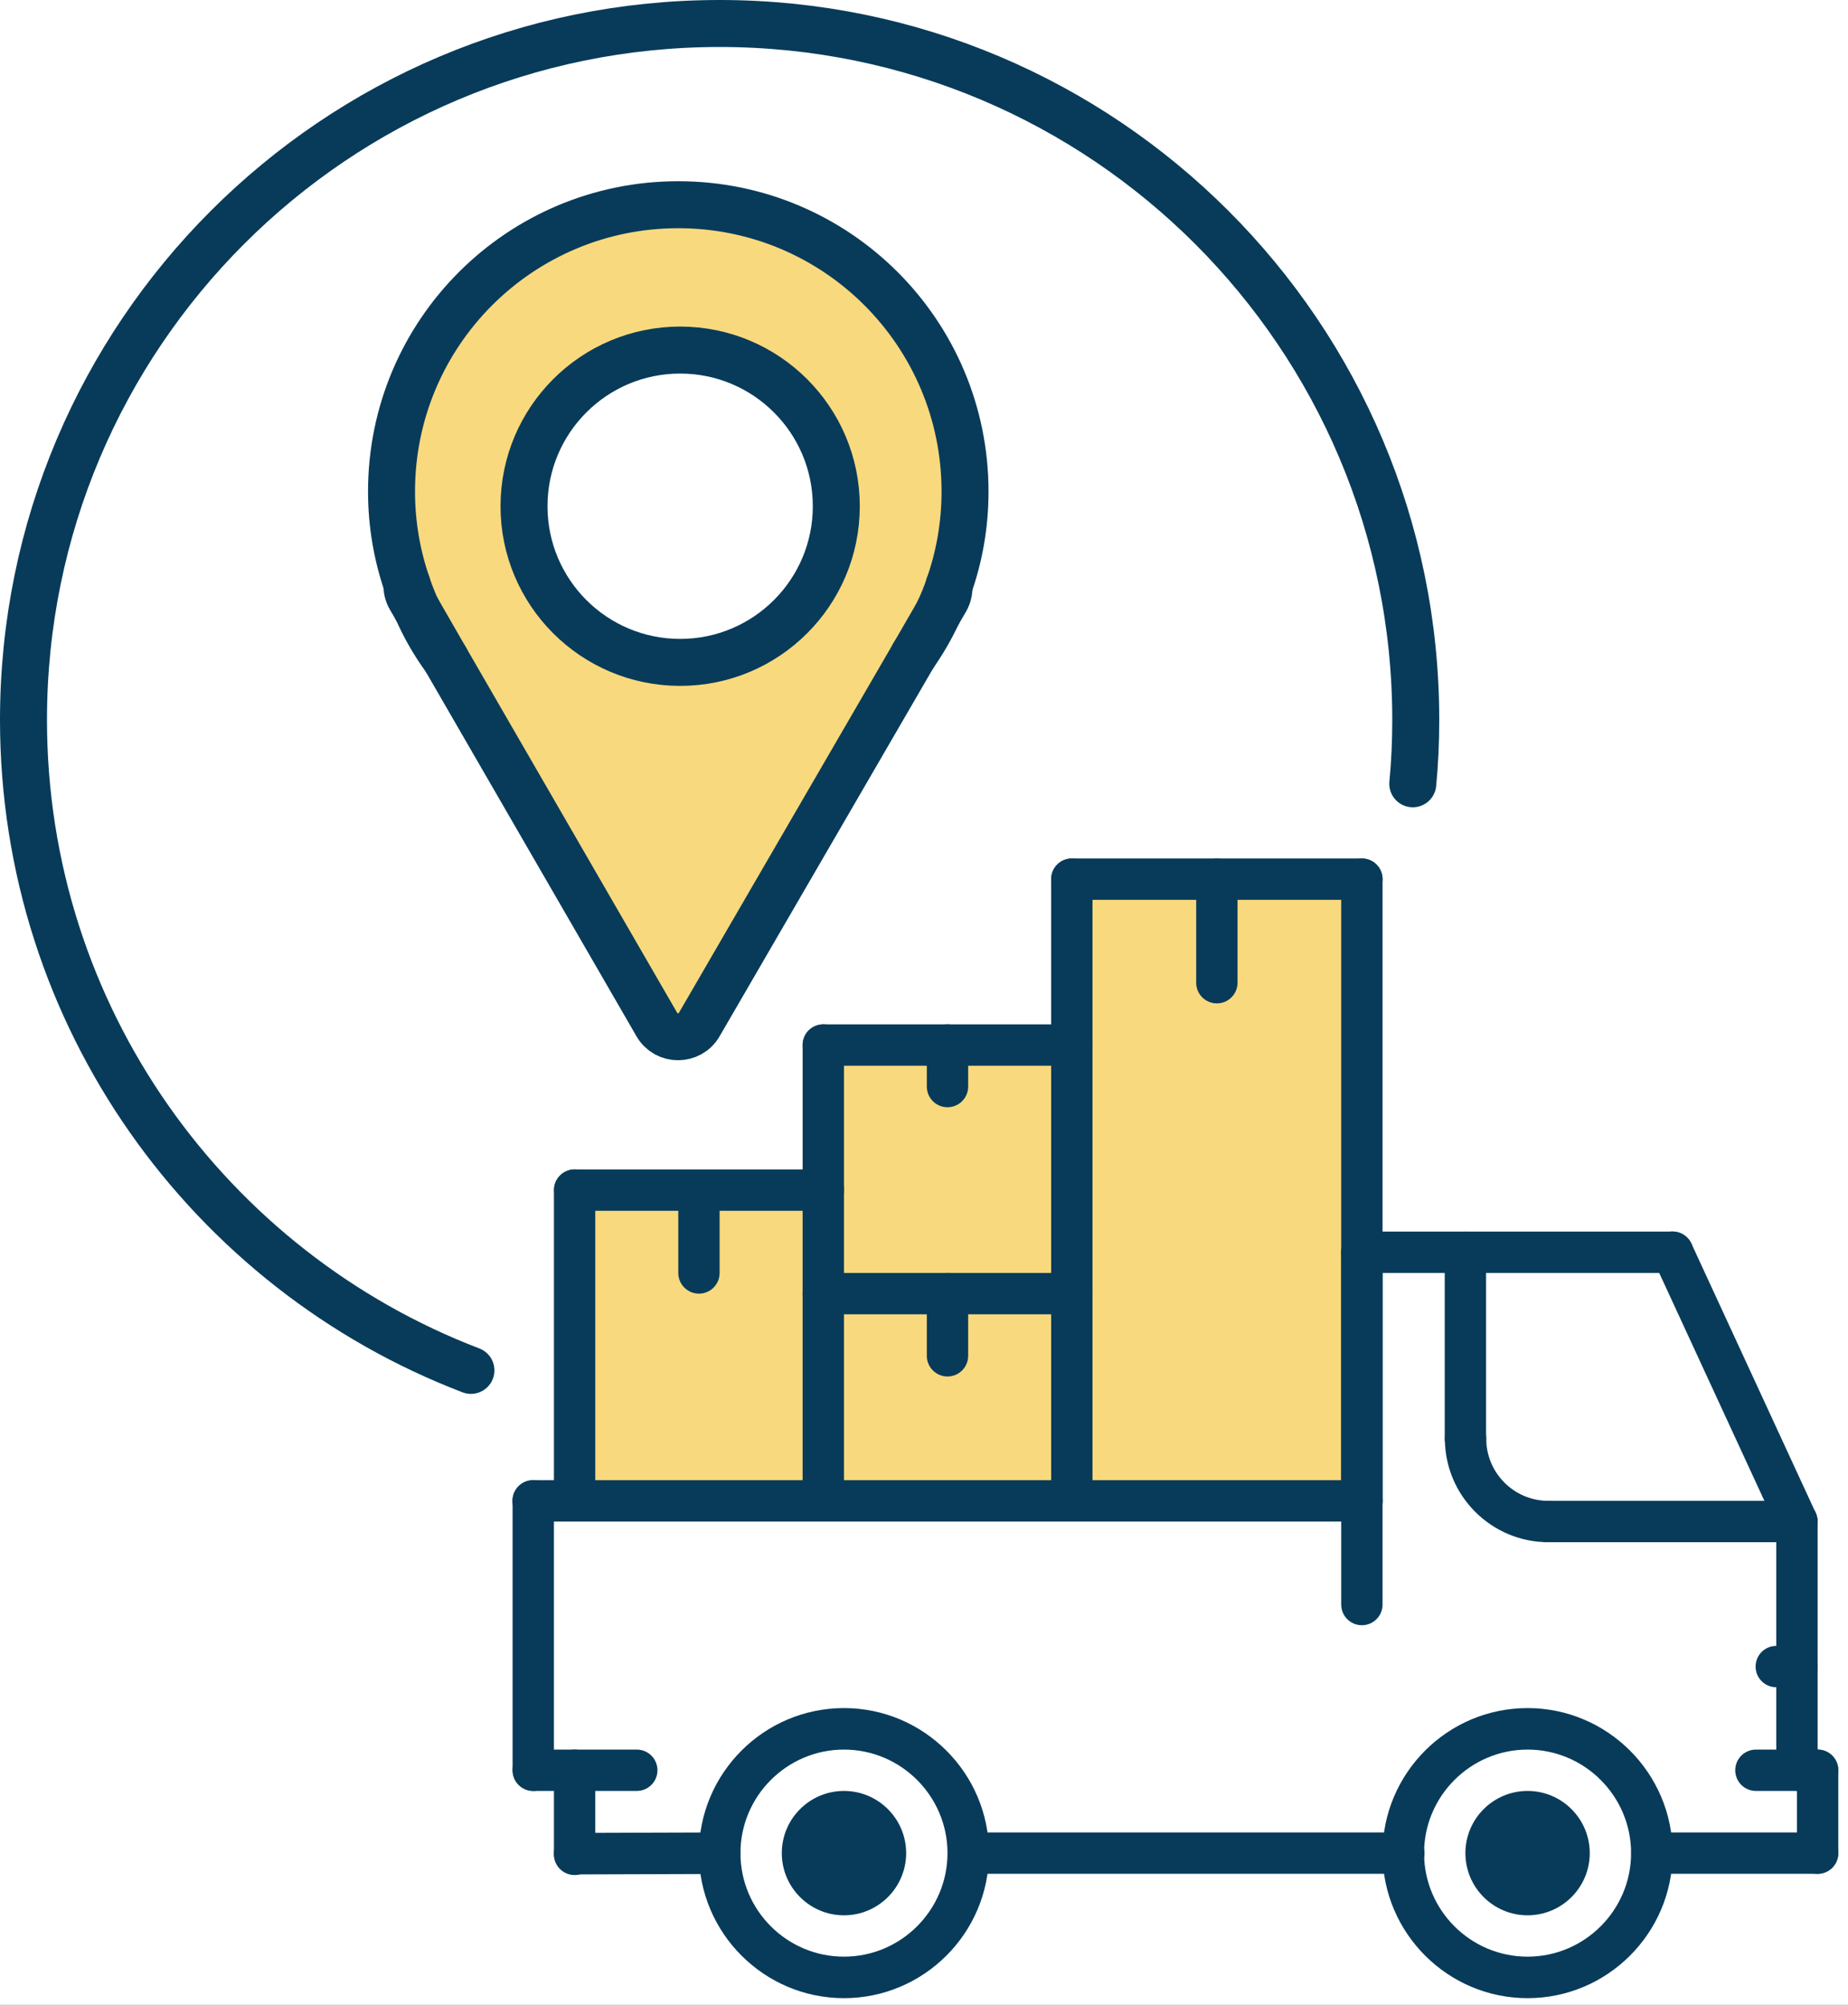 <svg width="118" height="128" viewBox="0 0 118 128" fill="none" xmlns="http://www.w3.org/2000/svg">
<rect width="118" height="128" fill="#1E1E1E"/>
<g clip-path="url(#clip0_194_2603)">
<rect width="1920" height="6917" transform="translate(-132 -3003)" fill="white"/>
<g clip-path="url(#clip1_194_2603)">
<path d="M86.96 75.98H36.69V95.82H86.96V75.98Z" fill="#F9D97D"/>
<path d="M67.95 66.72H52.57V78.63H67.95V66.72Z" fill="#F9D97D"/>
<path d="M86.28 56.14H68.95V81.9H86.28V56.14Z" fill="#F9D97D"/>
<path d="M86.96 54.81H68.44C67.71 54.81 67.12 55.4 67.12 56.13C67.12 56.86 67.71 57.45 68.44 57.45H86.96C87.69 57.45 88.28 56.86 88.28 56.13C88.28 55.4 87.69 54.81 86.96 54.81Z" fill="#083B5A"/>
<path d="M77.7 54.81C76.97 54.81 76.38 55.4 76.38 56.13V62.74C76.38 63.47 76.97 64.06 77.7 64.06C78.43 64.06 79.02 63.47 79.02 62.74V56.13C79.02 55.4 78.43 54.81 77.7 54.81Z" fill="#083B5A"/>
<path d="M68.44 81.27H52.57C51.84 81.27 51.25 81.86 51.25 82.59C51.25 83.32 51.84 83.91 52.57 83.91H68.44C69.17 83.91 69.76 83.32 69.76 82.59C69.76 81.86 69.17 81.27 68.44 81.27Z" fill="#083B5A"/>
<path d="M86.96 78.63C86.23 78.63 85.64 79.22 85.64 79.95V102.44C85.64 103.17 86.23 103.76 86.96 103.76C87.69 103.76 88.28 103.17 88.28 102.44V79.95C88.28 79.22 87.69 78.63 86.96 78.63Z" fill="#083B5A"/>
<path d="M116.06 111.7H112.12C111.39 111.7 110.8 112.29 110.8 113.02C110.8 113.75 111.39 114.34 112.12 114.34H116.06C116.79 114.34 117.38 113.75 117.38 113.02C117.38 112.29 116.79 111.7 116.06 111.7Z" fill="#083B5A"/>
<path d="M116.06 111.7C115.33 111.7 114.74 112.29 114.74 113.02V118.31C114.74 119.04 115.33 119.63 116.06 119.63C116.79 119.63 117.38 119.04 117.38 118.31V113.02C117.38 112.29 116.79 111.7 116.06 111.7Z" fill="#083B5A"/>
<path d="M45.95 116.99L36.69 117.02C35.96 117.02 35.37 117.62 35.37 118.35C35.37 119.08 35.96 119.67 36.69 119.67L45.95 119.64C46.68 119.64 47.27 119.04 47.27 118.31C47.27 117.58 46.68 116.99 45.95 116.99Z" fill="#083B5A"/>
<path d="M114.74 105.08H113.42C112.69 105.08 112.1 105.67 112.1 106.4C112.1 107.13 112.69 107.72 113.42 107.72H114.74C115.47 107.72 116.06 107.13 116.06 106.4C116.06 105.67 115.47 105.08 114.74 105.08Z" fill="#083B5A"/>
<path d="M114.74 95.82C114.01 95.82 113.42 96.41 113.42 97.14V113.01C113.42 113.74 114.01 114.33 114.74 114.33C115.47 114.33 116.06 113.74 116.06 113.01V97.14C116.06 96.41 115.47 95.82 114.74 95.82Z" fill="#083B5A"/>
<path d="M106.8 78.63H86.96C86.23 78.63 85.64 79.22 85.64 79.95C85.64 80.68 86.23 81.27 86.96 81.27H106.8C107.53 81.27 108.12 80.68 108.12 79.95C108.12 79.22 107.53 78.63 106.8 78.63Z" fill="#083B5A"/>
<path d="M115.94 96.59L108 79.39C107.69 78.73 106.91 78.44 106.24 78.74C105.58 79.05 105.29 79.83 105.59 80.5L113.53 97.7C113.75 98.18 114.23 98.47 114.73 98.47C114.92 98.47 115.1 98.43 115.28 98.35C115.94 98.04 116.23 97.26 115.93 96.59H115.94Z" fill="#083B5A"/>
<path d="M36.69 111.7C35.96 111.7 35.37 112.29 35.37 113.02V118.39C35.37 119.12 35.96 119.71 36.69 119.71C37.42 119.71 38.01 119.12 38.01 118.39V113.02C38.01 112.29 37.42 111.7 36.69 111.7Z" fill="#083B5A"/>
<path d="M34.05 94.5C33.32 94.5 32.73 95.09 32.73 95.82V113.02C32.73 113.75 33.32 114.34 34.05 114.34C34.78 114.34 35.37 113.75 35.37 113.02V95.82C35.37 95.09 34.78 94.5 34.05 94.5Z" fill="#083B5A"/>
<path d="M86.96 94.5H34.04C33.31 94.5 32.72 95.09 32.72 95.82C32.72 96.55 33.31 97.14 34.04 97.14H86.96C87.69 97.14 88.28 96.55 88.28 95.82C88.28 95.09 87.69 94.5 86.96 94.5Z" fill="#083B5A"/>
<path d="M40.66 111.7H34.05C33.32 111.7 32.73 112.29 32.73 113.02C32.73 113.75 33.32 114.34 34.05 114.34H40.66C41.39 114.34 41.98 113.75 41.98 113.02C41.98 112.29 41.39 111.7 40.66 111.7Z" fill="#083B5A"/>
<path d="M53.89 109.05C48.78 109.05 44.63 113.21 44.63 118.31C44.63 123.41 48.79 127.57 53.89 127.57C58.99 127.57 63.15 123.41 63.15 118.31C63.15 113.21 58.99 109.05 53.89 109.05ZM53.89 124.92C50.24 124.92 47.28 121.95 47.28 118.31C47.28 114.67 50.25 111.7 53.89 111.7C57.53 111.7 60.5 114.67 60.5 118.31C60.5 121.95 57.53 124.92 53.89 124.92Z" fill="#083B5A"/>
<path d="M53.89 114.34C51.7 114.34 49.92 116.12 49.92 118.31C49.92 120.5 51.7 122.28 53.89 122.28C56.08 122.28 57.86 120.5 57.86 118.31C57.86 116.12 56.08 114.34 53.89 114.34ZM53.89 119.63C53.16 119.63 52.57 119.04 52.57 118.31C52.57 117.58 53.16 116.99 53.89 116.99C54.62 116.99 55.21 117.58 55.21 118.31C55.21 119.04 54.62 119.63 53.89 119.63Z" fill="#083B5A"/>
<path d="M97.54 114.34C95.35 114.34 93.57 116.12 93.57 118.31C93.57 120.5 95.35 122.28 97.54 122.28C99.73 122.28 101.51 120.5 101.51 118.31C101.51 116.12 99.73 114.34 97.54 114.34ZM97.54 119.63C96.81 119.63 96.22 119.04 96.22 118.31C96.22 117.58 96.81 116.99 97.54 116.99C98.27 116.99 98.86 117.58 98.86 118.31C98.86 119.04 98.27 119.63 97.54 119.63Z" fill="#083B5A"/>
<path d="M97.54 109.05C92.43 109.05 88.28 113.21 88.28 118.31C88.28 123.41 92.44 127.57 97.54 127.57C102.64 127.57 106.8 123.41 106.8 118.31C106.8 113.21 102.64 109.05 97.54 109.05ZM97.54 124.92C93.89 124.92 90.93 121.95 90.93 118.31C90.93 114.67 93.9 111.7 97.54 111.7C101.18 111.7 104.15 114.67 104.15 118.31C104.15 121.95 101.18 124.92 97.54 124.92Z" fill="#083B5A"/>
<path d="M89.64 116.99H61.83C61.1 116.99 60.51 117.58 60.51 118.31C60.51 119.04 61.1 119.63 61.83 119.63H89.64C90.37 119.63 90.96 119.04 90.96 118.31C90.96 117.58 90.37 116.99 89.64 116.99Z" fill="#083B5A"/>
<path d="M116.06 116.99H105.48C104.75 116.99 104.16 117.58 104.16 118.31C104.16 119.04 104.75 119.63 105.48 119.63H116.06C116.79 119.63 117.38 119.04 117.38 118.31C117.38 117.58 116.79 116.99 116.06 116.99Z" fill="#083B5A"/>
<path d="M114.74 95.82H98.87C98.14 95.82 97.55 96.41 97.55 97.14C97.55 97.87 98.14 98.46 98.87 98.46H114.74C115.47 98.46 116.06 97.87 116.06 97.14C116.06 96.41 115.47 95.82 114.74 95.82Z" fill="#083B5A"/>
<path d="M98.87 95.82C96.68 95.82 94.9 94.04 94.9 91.85C94.9 91.12 94.31 90.53 93.58 90.53C92.85 90.53 92.26 91.12 92.26 91.85C92.26 95.5 95.23 98.46 98.87 98.46C99.6 98.46 100.19 97.87 100.19 97.14C100.19 96.41 99.6 95.82 98.87 95.82Z" fill="#083B5A"/>
<path d="M93.57 78.63C92.84 78.63 92.25 79.22 92.25 79.95V91.86C92.25 92.59 92.84 93.18 93.57 93.18C94.3 93.18 94.89 92.59 94.89 91.86V79.95C94.89 79.22 94.3 78.63 93.57 78.63Z" fill="#083B5A"/>
<path d="M86.96 54.81C86.23 54.81 85.64 55.4 85.64 56.13V95.82C85.64 96.55 86.23 97.14 86.96 97.14C87.69 97.14 88.28 96.55 88.28 95.82V56.13C88.28 55.4 87.69 54.81 86.96 54.81Z" fill="#083B5A"/>
<path d="M68.44 54.81C67.71 54.81 67.12 55.4 67.12 56.13V95.82C67.12 96.55 67.71 97.14 68.44 97.14C69.17 97.14 69.76 96.55 69.76 95.82V56.13C69.76 55.4 69.17 54.81 68.44 54.81Z" fill="#083B5A"/>
<path d="M52.57 65.4C51.84 65.4 51.25 65.99 51.25 66.72V95.82C51.25 96.55 51.84 97.14 52.57 97.14C53.3 97.14 53.89 96.55 53.89 95.82V66.72C53.89 65.99 53.3 65.4 52.57 65.4Z" fill="#083B5A"/>
<path d="M60.5 81.27C59.77 81.27 59.18 81.86 59.18 82.59V86.56C59.18 87.29 59.77 87.88 60.5 87.88C61.23 87.88 61.82 87.29 61.82 86.56V82.59C61.82 81.86 61.23 81.27 60.5 81.27Z" fill="#083B5A"/>
<path d="M68.44 65.4H52.57C51.84 65.4 51.25 65.99 51.25 66.72C51.25 67.45 51.84 68.04 52.57 68.04H68.44C69.17 68.04 69.76 67.45 69.76 66.72C69.76 65.99 69.17 65.4 68.44 65.4Z" fill="#083B5A"/>
<path d="M60.5 65.4C59.77 65.4 59.18 65.99 59.18 66.72V69.37C59.18 70.1 59.77 70.69 60.5 70.69C61.23 70.69 61.82 70.1 61.82 69.37V66.72C61.82 65.99 61.23 65.4 60.5 65.4Z" fill="#083B5A"/>
<path d="M36.69 74.66C35.96 74.66 35.37 75.25 35.37 75.98V95.82C35.37 96.55 35.96 97.14 36.69 97.14C37.42 97.14 38.01 96.55 38.01 95.82V75.98C38.01 75.25 37.42 74.66 36.69 74.66Z" fill="#083B5A"/>
<path d="M52.57 74.66H36.7C35.97 74.66 35.38 75.25 35.38 75.98C35.38 76.71 35.97 77.3 36.7 77.3H52.57C53.3 77.3 53.89 76.71 53.89 75.98C53.89 75.25 53.3 74.66 52.57 74.66Z" fill="#083B5A"/>
<path d="M44.63 75.98C43.9 75.98 43.31 76.57 43.31 77.3V81.27C43.31 82 43.9 82.59 44.63 82.59C45.36 82.59 45.95 82 45.95 81.27V77.3C45.95 76.57 45.36 75.98 44.63 75.98Z" fill="#083B5A"/>
<path d="M54.18 120.6C55.384 120.6 56.36 119.624 56.36 118.42C56.36 117.216 55.384 116.24 54.18 116.24C52.976 116.24 52 117.216 52 118.42C52 119.624 52.976 120.6 54.18 120.6Z" fill="#083B5A"/>
<path d="M97.54 120.49C98.744 120.49 99.72 119.514 99.72 118.31C99.72 117.106 98.744 116.13 97.54 116.13C96.336 116.13 95.36 117.106 95.36 118.31C95.36 119.514 96.336 120.49 97.54 120.49Z" fill="#083B5A"/>
<path d="M59.34 22.35L55.72 17.11L43.3 13.07L33.46 15.94L25.98 26.44V36.61L32.87 49.74L43.28 66.19L60.58 37.42L61.32 28.16L59.34 22.35ZM43.43 42.29C37.92 42.29 33.46 37.83 33.46 32.32C33.46 26.81 37.92 22.35 43.43 22.35C48.94 22.35 53.4 26.81 53.4 32.32C53.4 37.83 48.93 42.29 43.43 42.29Z" fill="#F9D97D"/>
<path d="M25.99 37.31C25.97 37.61 26.04 37.91 26.2 38.18L26.64 38.93L28.43 42.04L41.94 65.41C42.54 66.45 44.05 66.45 44.65 65.41L58.32 41.86L59.87 39.18L60.39 38.29C60.54 38.02 60.61 37.72 60.59 37.42" stroke="#083B5A" stroke-width="3" stroke-linecap="round" stroke-linejoin="round"/>
<path d="M58.32 41.86C58.32 41.86 58.33 41.85 58.33 41.84C58.92 41 59.44 40.11 59.87 39.18C59.88 39.17 59.89 39.17 59.88 39.16C60.15 38.6 60.39 38.03 60.59 37.44C60.59 37.44 60.6 37.43 60.59 37.42C61.26 35.53 61.62 33.5 61.62 31.38C61.62 21.26 53.42 13.07 43.31 13.07C33.2 13.07 25 21.26 25 31.38C25 33.46 25.35 35.45 25.99 37.31C26.17 37.86 26.38 38.38 26.61 38.89C26.61 38.91 26.62 38.92 26.64 38.93C27.12 40.03 27.72 41.07 28.42 42.03C28.42 42.04 28.43 42.04 28.43 42.04" stroke="#083B5A" stroke-width="3" stroke-linecap="round" stroke-linejoin="round"/>
<path d="M43.43 42.29C48.936 42.29 53.4 37.826 53.4 32.32C53.4 26.813 48.936 22.35 43.43 22.35C37.924 22.35 33.46 26.813 33.46 32.32C33.46 37.826 37.924 42.29 43.43 42.29Z" stroke="#083B5A" stroke-width="3" stroke-linecap="round" stroke-linejoin="round"/>
<path d="M90.21 50.04C90.34 48.7 90.4 47.34 90.4 45.96C90.4 21.41 70.5 1.5 45.95 1.5C21.4 1.5 1.5 21.41 1.5 45.96C1.5 64.91 13.36 81.1 30.07 87.49" stroke="#083B5A" stroke-width="3" stroke-linecap="round" stroke-linejoin="round"/>
</g>
</g>
<defs>
<clipPath id="clip0_194_2603">
<rect width="1920" height="6917" fill="white" transform="translate(-132 -3003)"/>
</clipPath>
<clipPath id="clip1_194_2603">
<rect width="117.39" height="127.57" fill="white"/>
</clipPath>
</defs>
</svg>
